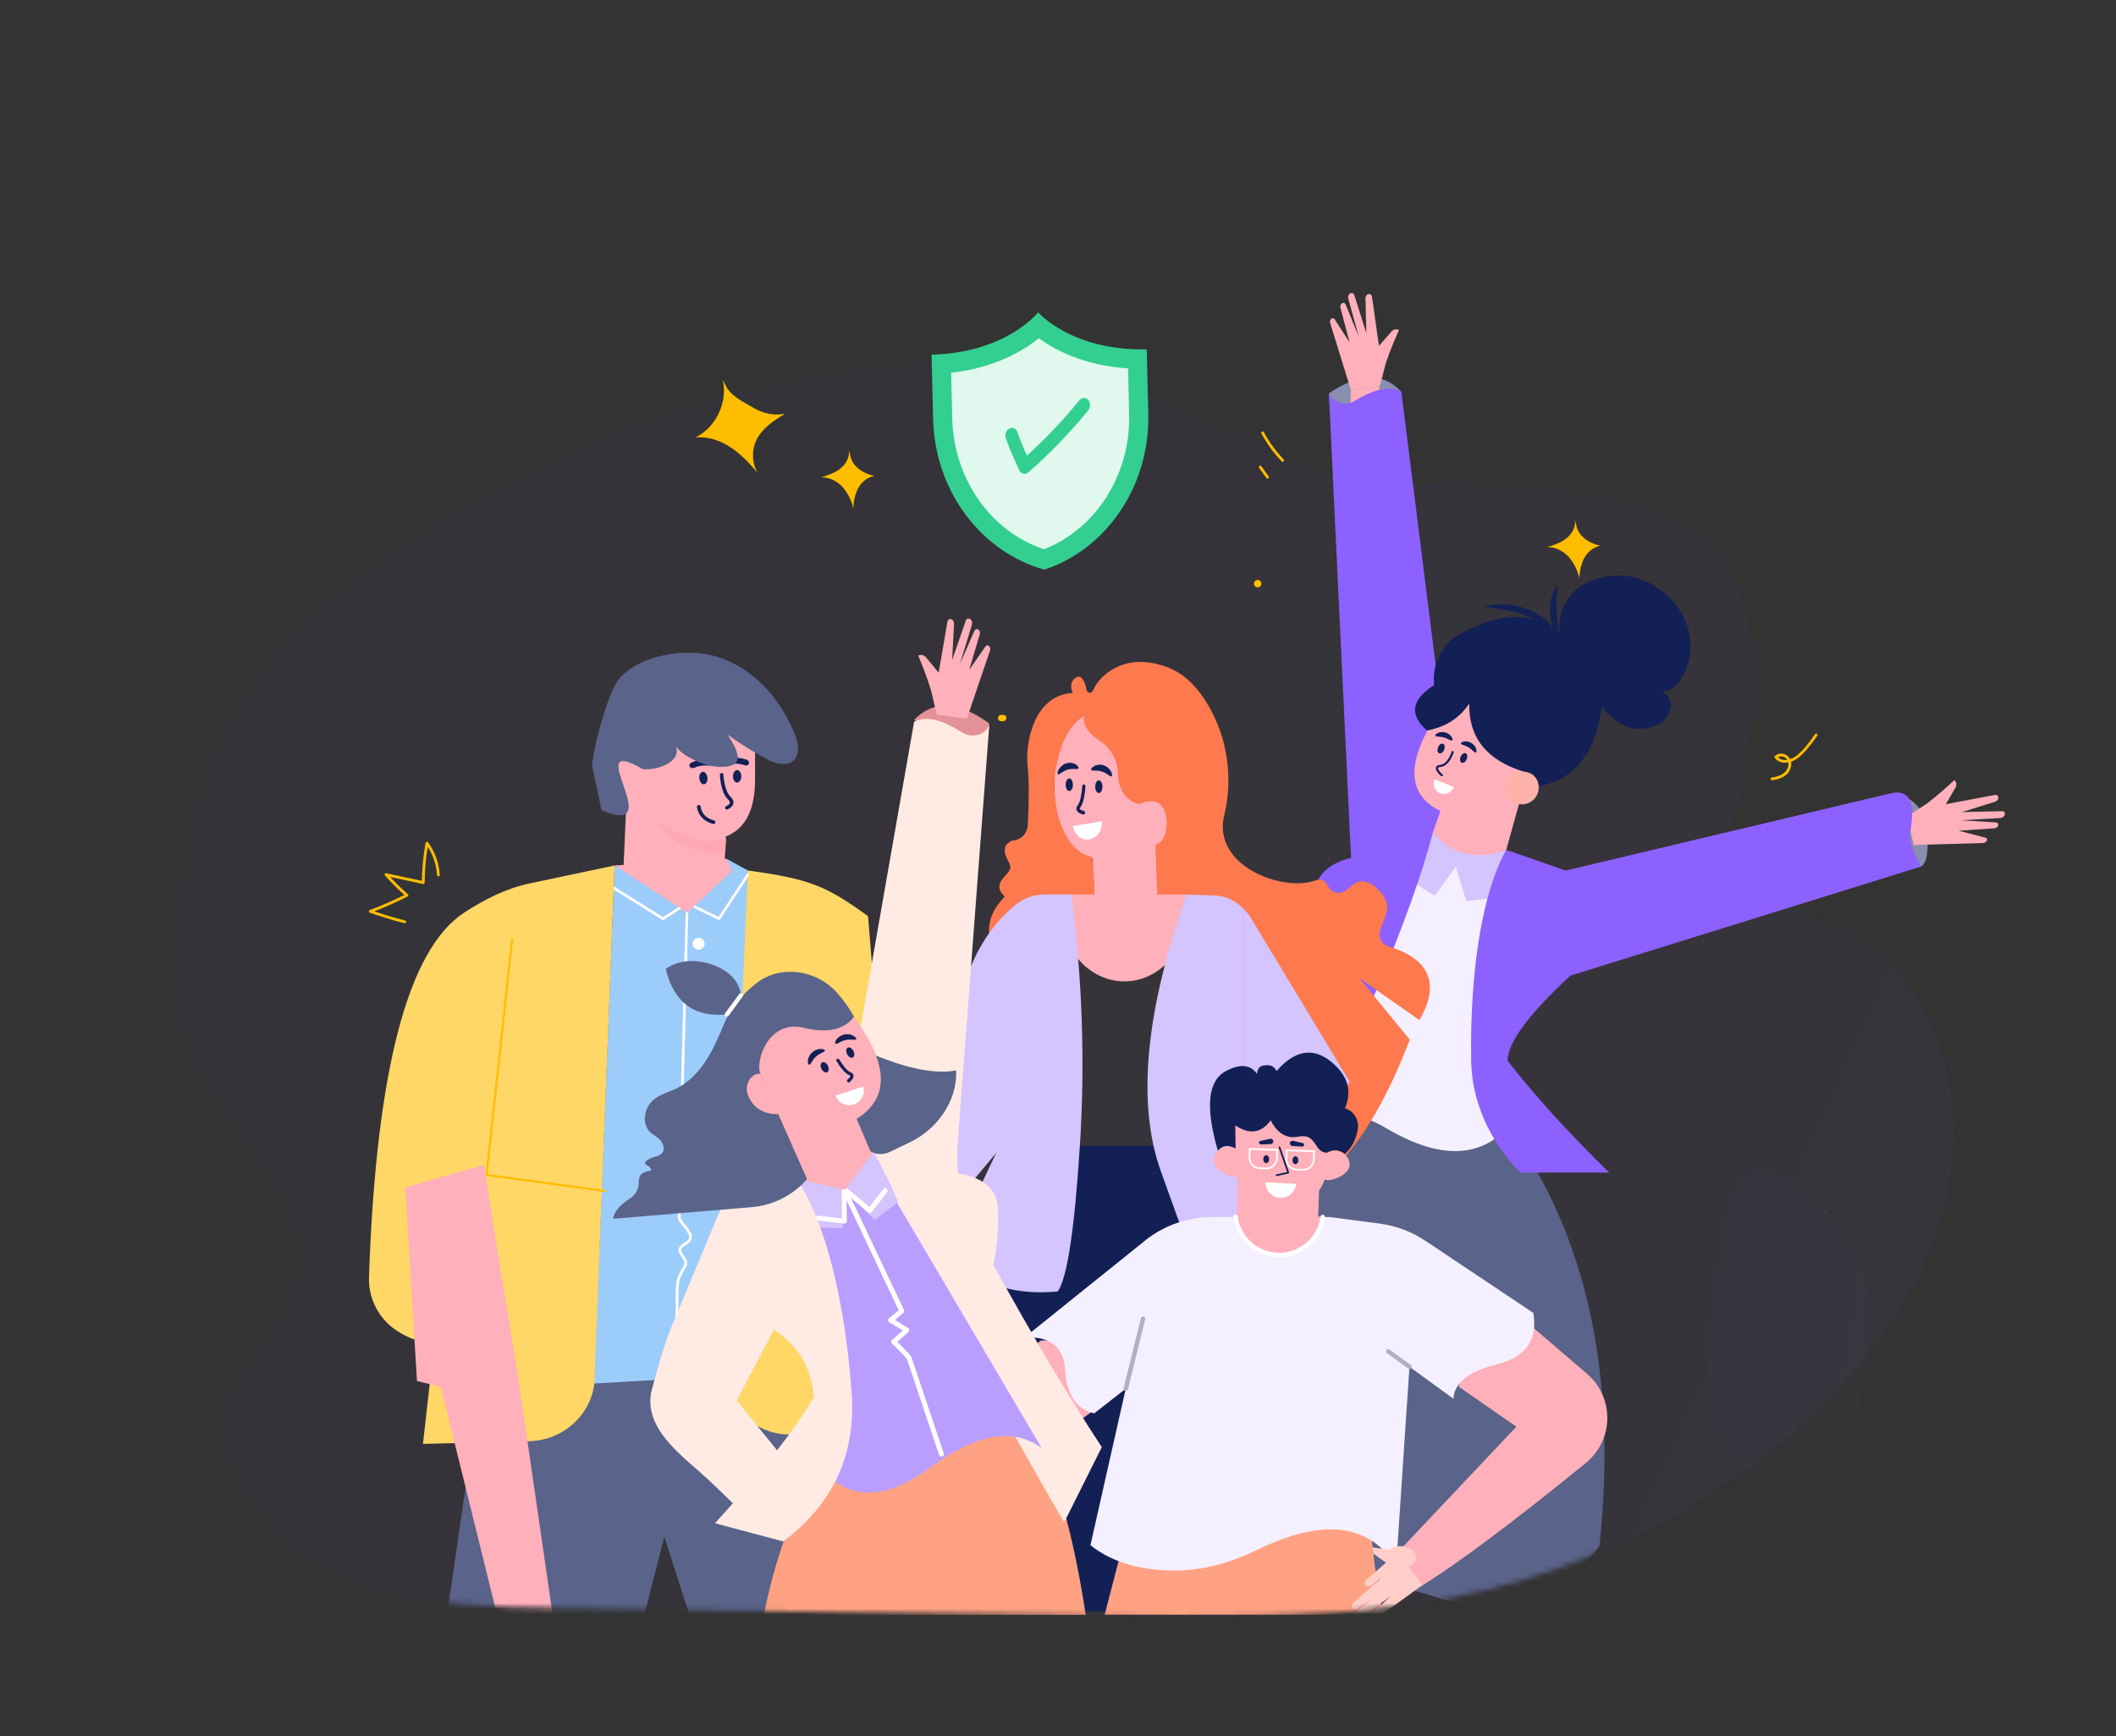<svg width="390" height="320" viewBox="0 0 390 320" fill="none" xmlns="http://www.w3.org/2000/svg">
<rect x="0" y="0" width="390" height="320" fill="#333333" stroke="none"/>
<path opacity="0.02" d="M317.421 266.103C319.613 270.405 323.625 273.803 328.088 273.992C332.866 274.194 337.282 270.715 339.82 266.26C342.358 261.805 343.329 256.494 344.01 251.28C344.828 245.009 345.244 238.333 342.808 232.581C341.016 228.35 337.856 225.042 334.768 221.844C332.982 219.995 331.155 218.114 328.934 216.976C326.714 215.838 323.992 215.55 321.881 216.901C319.039 218.722 318.185 222.74 317.678 226.325C316.04 237.905 311.907 255.28 317.421 266.103Z" fill="url(#paint0_linear_989_66216)"/>
<path opacity="0.04" d="M41.446 268.603C34.746 254.53 61.334 242.529 53.339 224.116C45.198 205.365 33.067 200.875 33.001 180.869C32.811 123.586 60.534 105.443 111.8 80.243C198.741 46.844 226.96 86.981 252.204 88.379C301.453 91.106 330.16 87.672 321.482 142.331C319.861 152.538 317.489 149.228 321.482 158.861C325.706 169.051 337.878 168.021 346.295 175.671C363.601 191.399 363.394 218.422 351.945 238.206C334.05 269.128 296.951 290.609 260.189 295.722C240.977 298.394 221.445 298.11 202.02 297.82C171.024 297.357 140.028 296.893 109.032 296.43C90.872 296.159 61.255 297.058 49.948 281.092C46.948 276.856 43.935 273.832 41.446 268.603Z" fill="url(#paint1_linear_989_66216)"/>
<mask id="mask0_989_66216" style="mask-type:alpha" maskUnits="userSpaceOnUse" x="32" y="27" width="353" height="271">
<g style="mix-blend-mode:lighten">
<path d="M41.446 268.603C34.746 254.53 61.334 242.529 53.339 224.116C45.198 205.365 29.624 160.589 33.001 140.869C42.811 83.586 70.534 65.443 121.8 40.243C208.741 6.844 236.96 46.981 262.204 48.379C311.453 51.106 340.16 47.672 321.482 102.331C352.861 112.538 350.489 109.228 354.482 118.861C358.706 129.051 370.878 128.021 379.294 135.671C396.601 151.399 363.393 218.422 351.944 238.206C334.05 269.128 296.951 290.609 260.189 295.722C240.977 298.394 221.445 298.11 202.02 297.82C171.024 297.357 140.028 296.893 109.032 296.43C90.872 296.159 61.255 297.058 49.948 281.092C46.948 276.856 43.934 273.832 41.446 268.603Z" fill="#F4F0FF"/>
</g>
</mask>
<g mask="url(#mask0_989_66216)">
<path d="M278.301 282.585L279.332 281.251C279.005 285.789 278.272 289.433 277.134 292.181C278.295 288.825 278.684 285.626 278.301 282.585Z" fill="#DCDEE6"/>
<path d="M269.176 159.308L275.938 162.418L273.905 190.591L278.053 207.693C273.711 214.451 267.184 215.163 258.473 209.828C249.747 204.494 243.061 203.92 238.415 208.108L261.916 158.832L269.176 159.308Z" fill="#F4F0FF"/>
<path d="M277.618 156.636L275.938 162.42L275.46 165.468L270.254 166.089L267.641 157.466L277.618 156.636Z" fill="#D4C4FF"/>
<path d="M263.595 152.841L270.067 157.277L264.425 165.113L259.986 162.315L261.915 158.832L263.595 152.841Z" fill="#D4C4FF"/>
<path d="M251.231 206.016C252.724 206.431 254.114 207.115 255.441 207.903C265.093 213.638 272.63 213.569 278.05 207.695C292.501 227.749 298.087 253.482 294.81 284.895C286.914 295.468 277.241 298.743 265.792 294.722C254.356 290.7 245.229 291.557 238.412 297.292C230.074 260.71 230.074 230.983 238.412 208.11C242.934 204.524 248.057 205.104 251.231 206.016Z" fill="#5A6389"/>
<path d="M244.927 72.492C250.527 68.706 254.98 68.616 258.285 72.223L249.531 77.613C246.531 78.414 244.996 76.707 244.927 72.492Z" fill="#888FAF"/>
<path d="M346.628 155.33L349.843 146.312C353.453 147.618 354.925 149.733 355.153 153.817C355.485 156.968 355.14 158.93 354.116 159.704C349.194 160.644 346.698 159.186 346.628 155.33Z" fill="#888FAF"/>
<path d="M254.238 71.205L254.363 75.89L248.928 76.45L248.949 71.786L254.238 71.205Z" fill="#FFB0BA"/>
<path d="M255.174 67.867C254.842 69.277 254.531 70.39 254.24 71.205L248.951 71.785L245.197 59.638C245.093 59.389 245.114 59.099 245.259 58.87C245.3 58.829 245.342 58.788 245.404 58.746C245.653 58.559 245.819 58.642 246.006 58.87L248.744 63.099L247.043 56.673C246.96 56.341 247.146 55.947 247.437 55.844C247.686 55.761 247.914 55.864 248.018 56.113L250.444 62.063C249.145 57.392 248.502 55.063 248.515 55.077L248.495 55.015C248.391 54.662 248.557 54.248 248.847 54.082C249.179 53.895 249.511 54.04 249.615 54.393L251.834 61.42L251.668 55.015C251.668 54.683 251.855 54.331 252.124 54.227C252.477 54.082 252.809 54.289 252.871 54.704L254.157 63.742L256.252 61.358C256.646 60.736 257.331 60.529 257.849 60.819C256.384 64.122 255.492 66.472 255.174 67.867Z" fill="#FFB0BA"/>
<path d="M360.213 143.783C360.67 144.177 360.691 144.903 360.234 145.462L358.637 148.219L367.639 146.52C368.033 146.437 368.344 146.685 368.324 147.059C368.303 147.37 368.033 147.66 367.701 147.763L361.603 149.671L368.967 149.505C369.34 149.484 369.589 149.754 369.506 150.106C369.444 150.458 369.091 150.728 368.738 150.769H368.676C368.69 150.769 366.277 150.908 361.437 151.184L367.847 151.578C368.116 151.578 368.303 151.764 368.303 152.013C368.282 152.345 367.971 152.635 367.639 152.656L361.002 153.112L365.897 154.376C366.166 154.459 366.312 154.584 366.208 154.874C366.187 154.957 366.166 154.998 366.125 155.061C365.98 155.268 365.71 155.371 365.42 155.371L352.705 155.745L351.564 150.541C352.242 150.002 353.189 149.353 354.406 148.593C355.623 147.833 357.558 146.229 360.213 143.783Z" fill="#FFB0BA"/>
<path d="M266.933 154.292L264.091 153.442C260.261 168.229 250.492 191.516 234.783 223.303C225.158 231.885 214.953 248.539 204.167 273.263C202.612 245.256 212.215 230.641 219.931 221.479C225.089 215.384 233.158 199.85 244.137 174.877C243.142 171.601 242.582 168.278 242.457 164.905C242.347 161.547 244.532 159.281 249.012 158.106L244.926 72.49C245.022 72.669 245.126 72.835 245.237 72.987C246.191 74.438 248.182 74.791 249.655 73.899C253.43 71.619 256.306 71.059 258.284 72.22L264.921 125.103L266.933 154.292Z" fill="#8D61FF"/>
<path d="M271.147 195.318C270.918 178.92 273.179 164.512 277.618 156.635L288.57 160.449L348.411 146.228C351.799 145.399 353.043 147.638 352.145 152.945C351.716 154.562 352.373 156.815 354.115 159.703L289.441 179.811C281.739 186.943 277.881 192.174 277.867 195.504C282.817 201.875 289.054 208.744 296.576 216.11H280.169C276.187 211.964 271.292 204.957 271.147 195.318Z" fill="#8D61FF"/>
<path d="M267.846 126.451L283.445 135.676L277.616 156.634L276.019 157.132C271.953 158.396 267.515 157.194 264.631 154.043L264.092 153.442L265.482 149.462C259.771 146.698 259.169 141.404 263.677 133.582L267.846 126.451Z" fill="#FFB0BA"/>
<path d="M283.424 146.187C282.844 147.804 281.081 148.633 279.463 148.074C277.865 147.493 277.036 145.71 277.617 144.114C278.197 142.497 279.96 141.647 281.558 142.228C283.175 142.808 284.005 144.57 283.424 146.187Z" fill="#FFB2A9"/>
<path d="M263.015 134.641C259.683 131.739 260.111 128.954 264.301 126.287L264.281 125.54C264.115 121.871 266.044 118.388 269.3 116.73C269.604 116.578 269.853 116.467 270.047 116.398C281.732 110.165 290.139 114.767 295.269 130.205C294.066 138.842 290.188 143.735 283.633 144.882C283.522 143.292 282.554 142.394 280.729 142.187C273.981 140.072 270.669 135.899 270.794 129.666C269.024 132.347 266.431 134.005 263.015 134.641Z" fill="#132056"/>
<path d="M287.387 117.953C286.93 112.494 288.915 108.846 293.34 107.007C300.019 104.582 304.831 107.277 307.921 110.366C311.344 113.828 312.588 119.01 310.701 123.488C309.553 126.238 308.087 127.531 306.304 127.365C307.61 128.235 308.004 129.189 308.025 129.997C308.025 131.179 306.801 133.045 305.702 133.522C301.65 135.291 298.173 134.185 295.269 130.205C293.679 126.28 291.051 122.196 287.387 117.953Z" fill="#132056"/>
<path d="M287.636 118.408C285.998 116.086 283.758 114.49 281.269 113.495C278.78 112.479 276.042 112.127 273.221 111.795C275.979 111.132 278.987 111.256 281.746 112.334C283.094 112.894 284.38 113.682 285.417 114.718C286.454 115.755 287.284 117.019 287.636 118.408Z" fill="#132056"/>
<path d="M287.157 117.932C286.306 116.357 285.829 114.657 285.705 112.874C285.622 111.091 285.954 109.163 287.136 107.774C286.887 109.536 286.866 111.133 286.949 112.791C287.032 114.45 287.281 116.129 287.157 117.932Z" fill="#132056"/>
<path d="M271.206 136.941C272.202 137.563 272.264 138.662 272.015 138.703C271.766 138.766 271.352 138.144 270.709 137.771C270.066 137.356 269.319 137.294 269.257 137.045C269.174 136.796 270.19 136.34 271.206 136.941Z" fill="#132056"/>
<path d="M266.396 134.994C267.537 135.325 267.89 136.362 267.641 136.465C267.434 136.611 266.873 136.113 266.127 135.926C265.401 135.698 264.675 135.844 264.55 135.615C264.405 135.387 265.256 134.683 266.396 134.994Z" fill="#132056"/>
<path d="M265.981 137.087C266.292 137.212 266.375 137.709 266.168 138.186C265.961 138.683 265.546 138.974 265.235 138.829C264.944 138.704 264.861 138.207 265.048 137.73C265.255 137.232 265.67 136.942 265.981 137.087Z" fill="#132056"/>
<path d="M270.128 138.828C270.439 138.953 270.522 139.45 270.315 139.927C270.128 140.425 269.713 140.715 269.402 140.57C269.091 140.445 269.008 139.948 269.215 139.471C269.423 138.974 269.837 138.683 270.128 138.828Z" fill="#132056"/>
<path d="M265.609 143.037C265.422 142.871 264.468 142.021 264.655 141.42C264.738 141.157 265.001 141.005 265.443 140.964C266.874 140.819 267.538 138.559 267.559 138.538C267.58 138.435 267.683 138.373 267.787 138.414C267.911 138.435 267.953 138.538 267.932 138.642C267.911 138.746 267.185 141.192 265.485 141.358C265.236 141.378 265.07 141.441 265.049 141.544C264.966 141.814 265.485 142.415 265.879 142.726C265.962 142.809 265.962 142.933 265.899 143.016C265.837 143.078 265.754 143.099 265.671 143.058C265.657 143.058 265.637 143.051 265.609 143.037Z" fill="#132056"/>
<path d="M267.93 145.09C267.474 146.105 266.354 146.603 265.399 146.209C264.445 145.815 264.01 144.654 264.425 143.618L267.93 145.09Z" fill="white"/>
<path d="M264.278 144.115C264.305 143.949 264.354 143.784 264.423 143.618L267.928 145.09C267.859 145.255 267.769 145.401 267.659 145.525L264.278 144.115Z" fill="white"/>
<path d="M125.401 222.548C125.859 222.548 126.23 222.177 126.23 221.72C126.23 221.263 125.859 220.893 125.401 220.893C124.944 220.893 124.573 221.263 124.573 221.72C124.573 222.177 124.944 222.548 125.401 222.548Z" fill="white"/>
<path d="M125.064 240.066C125.521 240.066 125.892 239.696 125.892 239.238C125.892 238.781 125.521 238.411 125.064 238.411C124.607 238.411 124.236 238.781 124.236 239.238C124.236 239.696 124.607 240.066 125.064 240.066Z" fill="white"/>
<path d="M124.336 260.623C124.793 260.623 125.164 260.253 125.164 259.796C125.164 259.338 124.793 258.968 124.336 258.968C123.879 258.968 123.508 259.338 123.508 259.796C123.508 260.253 123.879 260.623 124.336 260.623Z" fill="white"/>
<path d="M158.836 225.672L156.588 229.777L151.467 225.115C152.503 223.268 154.177 221.793 156.487 220.689L158.836 225.672Z" fill="#888FAF"/>
<path d="M147.898 224.843C147.876 224.832 146.901 223.869 144.974 221.954C144.957 221.921 144.889 221.566 145.058 221.262C145.227 221.008 145.549 220.873 145.87 220.958C145.718 220.789 145.819 220.89 145.667 220.721C145.549 220.468 145.582 220.181 145.768 219.978C145.937 219.792 146.191 219.724 146.428 219.792C146.275 219.64 146.749 220.079 146.597 219.927C146.411 219.758 146.326 219.505 146.377 219.268C146.388 219.178 146.422 219.094 146.478 219.015C146.664 218.728 147.053 218.593 147.408 218.711C146.867 218.153 145.701 217.005 145.16 216.43C145.025 216.278 144.991 216.008 145.092 215.822C145.244 215.552 145.582 215.484 145.819 215.687L150.991 219.556L151.464 216.329C151.549 215.738 152.124 215.349 152.698 215.484L153.307 223.407L159.95 226.499L151.752 228.407L147.898 224.843Z" fill="#FFCEC8"/>
<path d="M147.813 220.909C147.611 220.909 147.408 220.841 147.256 220.689L146.36 219.861C146.309 219.828 146.309 219.76 146.36 219.726C146.394 219.676 146.461 219.676 146.495 219.709L147.391 220.537C147.628 220.757 147.982 220.757 148.219 220.554C148.354 220.436 148.439 220.25 148.439 220.081C148.439 219.895 148.371 219.709 148.236 219.591L147.34 218.797C147.289 218.746 147.289 218.696 147.34 218.645C147.374 218.611 147.442 218.594 147.475 218.645L148.371 219.439C148.557 219.608 148.659 219.828 148.642 220.081C148.642 220.317 148.54 220.537 148.354 220.706C148.202 220.841 148.016 220.909 147.813 220.909Z" fill="#FF9C91"/>
<path d="M146.951 221.855C146.765 221.855 146.596 221.788 146.461 221.653L146.055 221.281C146.022 221.247 146.005 221.18 146.055 221.146C146.089 221.095 146.157 221.095 146.191 221.129L146.596 221.518C146.698 221.602 146.833 221.653 146.968 221.653C147.12 221.636 147.239 221.585 147.34 221.484C147.526 221.264 147.509 220.926 147.306 220.741L146.985 220.436C146.934 220.403 146.934 220.335 146.968 220.301C147.019 220.251 147.07 220.251 147.12 220.284L147.441 220.589C147.729 220.859 147.763 221.315 147.492 221.619C147.357 221.754 147.171 221.839 146.985 221.855C146.974 221.855 146.963 221.855 146.951 221.855Z" fill="#FF9C91"/>
<path d="M146.058 222.75C145.872 222.75 145.703 222.666 145.568 222.548L145.162 222.176C145.128 222.142 145.111 222.075 145.162 222.024C145.196 221.99 145.263 221.99 145.297 222.024L145.703 222.395C145.804 222.497 145.939 222.548 146.075 222.531C146.227 222.531 146.345 222.463 146.446 222.362C146.632 222.159 146.616 221.821 146.413 221.618L146.092 221.331C146.041 221.281 146.041 221.23 146.075 221.179C146.125 221.145 146.176 221.145 146.227 221.179L146.548 221.483C146.835 221.754 146.852 222.21 146.599 222.497C146.463 222.649 146.277 222.733 146.092 222.75C146.08 222.75 146.069 222.75 146.058 222.75Z" fill="#FF9C91"/>
<path d="M220.495 260.251C219.165 260.431 217.977 259.997 216.929 258.95L219.126 255.217C220.625 256.647 221.081 258.325 220.495 260.251Z" fill="#888FAF"/>
<path d="M181.871 296.993L182.857 248.781L184.292 233.917L184.442 232.459L186.521 211.207H218.661L224.253 223.084C225.325 225.367 226.339 227.667 227.296 229.982C227.439 230.29 227.567 230.605 227.682 230.929C233.403 244.944 237.195 259.856 238.931 275.206L241.395 296.993H181.871Z" fill="#132056"/>
<path d="M200.562 130.09C200.676 130.058 200.762 130.034 200.819 130.018C213.061 129.273 217.896 135.499 215.325 148.695C217.653 152.128 217.003 154.565 213.375 156.006L213.868 169.194L201.612 168.466L201.398 158.192C193.598 158.046 193.705 143.376 194.884 137.183C195.527 133.782 197.584 130.892 200.562 130.09Z" fill="#FFB0BA"/>
<path d="M189.987 183.494C181.702 176.467 180.095 170.403 185.166 165.302C184.995 164.962 184.652 164.719 184.459 164.379C184.009 163.602 184.181 162.776 184.695 162.096C185.059 161.586 185.531 161.173 185.895 160.663C186.023 160.469 186.152 160.25 186.195 160.032C186.259 159.619 186.109 159.23 185.916 158.89C185.252 157.7 184.631 156.121 186.002 155.247C186.173 155.053 186.481 154.931 186.923 154.883C188.359 154.688 189.473 153.377 189.452 151.725C189.68 147.127 189.659 143.556 189.387 141.014C188.98 137.201 190.373 128.166 197.701 127.704C197.187 126.425 197.38 125.494 198.28 124.911C199.194 124.312 199.872 125.122 200.315 127.34C200.829 127.955 201.294 127.761 201.708 126.757C202.351 125.275 206.786 119.665 215.443 123.089C219.406 124.668 222.085 128.481 223.82 132.149C226.177 137.104 226.949 142.884 226.027 148.398C225.92 149.005 225.813 149.588 225.663 150.146C223.263 159.619 236.441 164.428 242.376 162.29C242.955 162.096 243.662 161.975 244.133 162.412C244.476 162.703 244.647 163.189 244.904 163.578C245.333 164.258 246.083 164.646 246.811 164.573C248.847 164.403 249.404 161.78 251.89 162.582C252.854 162.873 253.689 163.553 254.396 164.355C254.975 165.011 255.468 165.812 255.639 166.735C256.046 168.994 253.582 171.204 254.461 173.196C254.911 174.24 256.111 174.507 256.989 174.774C263.731 177.219 265.274 181.632 261.617 188.011L250.497 180.239L259.839 191.606C250.783 215.279 239.233 225.083 225.192 221.019L213.407 168.508L212.957 155.635C214.314 155.36 215.007 153.976 215.035 151.482C214.807 147.985 213.093 146.9 209.893 148.228C207.422 147.467 206.136 145.556 206.036 142.496C205.972 140.091 204.729 137.954 202.929 136.691C202.815 136.61 202.694 136.529 202.565 136.448C200.508 135.055 199.579 133.566 199.779 131.979C196.651 133.938 194.91 138.113 194.295 143.958C194.295 152.958 197.931 157.352 201.295 157.958L201.708 162.958V168.362L189.987 183.494Z" fill="#FE794D"/>
<path d="M202.523 146.164C202.889 146.164 203.187 145.642 203.187 144.998C203.187 144.354 202.889 143.832 202.523 143.832C202.156 143.832 201.858 144.354 201.858 144.998C201.858 145.642 202.156 146.164 202.523 146.164Z" fill="#132056"/>
<path d="M197.08 145.799C197.447 145.799 197.744 145.277 197.744 144.634C197.744 143.99 197.447 143.468 197.08 143.468C196.713 143.468 196.416 143.99 196.416 144.634C196.416 145.277 196.713 145.799 197.08 145.799Z" fill="#132056"/>
<path d="M194.98 142.692C194.702 142.546 195.237 140.991 196.673 140.651C198.13 140.311 198.987 141.404 198.751 141.623C198.559 141.89 197.744 141.574 196.844 141.842C195.923 142.036 195.237 142.862 194.98 142.692Z" fill="#132056"/>
<path d="M201.109 141.89C200.938 141.599 202.073 140.555 203.466 141.065C204.88 141.599 205.159 143.032 204.859 143.081C204.58 143.202 204.002 142.473 203.102 142.206C202.202 141.866 201.238 142.182 201.109 141.89Z" fill="#132056"/>
<path d="M203.079 151.361C203.229 152.988 202.222 154.469 200.787 154.712C199.351 154.955 198.001 153.862 197.744 152.259L203.079 151.361Z" fill="white"/>
<path d="M199.693 150.123C199.679 150.123 199.665 150.123 199.65 150.123C199.479 150.074 198.601 149.88 198.429 149.249C198.365 149.054 198.365 148.714 198.686 148.35C199.222 147.67 199.436 145.63 199.458 144.901C199.479 144.707 199.629 144.537 199.779 144.585C199.929 144.585 200.058 144.755 200.058 144.925C200.036 145.217 199.886 147.84 199.115 148.787C199.029 148.908 198.965 149.006 198.986 149.054C199.029 149.2 199.436 149.394 199.758 149.467C199.908 149.491 200.015 149.686 199.993 149.856C199.95 150.026 199.843 150.123 199.693 150.123Z" fill="#132056"/>
<path d="M219.042 167.515C219.042 174.898 213.749 180.873 207.235 180.873C200.722 180.873 195.451 174.898 195.451 167.515C195.451 166.616 195.536 165.718 195.686 164.867H218.806C218.956 165.718 219.042 166.616 219.042 167.515Z" fill="#FFB0BA"/>
<path d="M238.842 213.174L229.2 202.487V167.488C229.8 168.071 230.335 168.776 230.764 169.553L248.762 199.354L238.842 213.174Z" fill="#D4C4FF"/>
<path d="M229.201 167.488V202.487L228.987 202.244L226.844 211.207L236.636 224.589V231.244C231.865 236.62 227.158 239.284 222.516 239.235C221.316 236.223 218.473 228.467 213.988 215.967C209.488 203.467 211.067 186.433 218.723 164.865L223.78 165.035C225.816 165.084 227.723 165.982 229.201 167.488Z" fill="#D4C4FF"/>
<path d="M185.019 209.507L178.655 217.716L165.906 207.661L179.34 177.228C179.798 176.159 180.319 175.139 180.905 174.167L184.783 209.774L180.905 174.167C181.433 173.261 182.004 172.386 182.619 171.544C183.904 169.82 185.361 168.265 186.99 166.905C188.554 165.594 190.482 164.865 192.432 164.865H197.446C199.489 180.312 200.017 195.751 199.032 211.182C198.046 226.63 196.689 235.576 194.961 238.021C183.219 239.114 177.819 234.038 175.634 230.929L179.705 220.728L185.019 209.507Z" fill="#D4C4FF"/>
<path d="M164.554 193.112L165.39 193.841L186.345 209.215L179.789 217.06C177.496 219.853 173.832 222.161 170.875 220.363L156.776 208.753L153.648 205.693L153.112 205.159L145.142 197.338C145.499 195.298 147.599 193.994 151.441 193.428C155.284 192.861 156.769 190.246 155.898 185.583L164.554 193.112Z" fill="#D4C4FF"/>
<path d="M183.714 249.204C183.669 249.204 183.624 249.193 183.579 249.171L177.19 246.417C177.021 246.349 176.953 246.164 177.021 246.012C177.089 245.843 177.275 245.775 177.427 245.843L183.833 248.596C183.985 248.664 184.069 248.85 184.002 249.002C183.951 249.12 183.833 249.204 183.714 249.204Z" fill="white"/>
<path d="M243.103 219.484L243.087 220.119L242.96 224.132L235.532 227.193L228.025 224.132L228.104 218.485V217.739L243.103 219.484Z" fill="#FFB0BA"/>
<path d="M227.564 214.441L227.723 205.732L244.769 206.018L244.626 214.742C244.547 219.438 240.658 223.197 235.944 223.118C231.246 223.039 227.485 219.152 227.564 214.441Z" fill="#FFB0BA"/>
<path d="M244.659 212.441C242.119 212.584 242.818 208.777 239.342 209.491C237.173 209.924 235.458 208.925 234.199 206.493C232.485 208.851 230.305 209.158 227.66 207.413L227.739 211.664C226.332 210.934 225.248 211.098 224.486 212.156C222.147 204.15 222.602 199.254 225.851 197.467C228.485 196.018 230.427 196.166 231.676 197.911C231.76 196.917 232.231 196.399 233.088 196.357C234.146 196.198 234.876 196.547 235.278 197.404C238.58 193.628 241.855 192.994 245.103 195.5C248.351 198.017 249.283 200.946 247.896 204.288C247.918 204.288 247.944 204.293 247.976 204.304C249.547 204.796 250.515 206.429 250.261 208.063C249.976 209.946 249.166 211.5 247.833 212.727C246.817 211.891 245.759 211.796 244.659 212.441Z" fill="#132056"/>
<path d="M203.601 297.609L206.886 284.903L226.154 279.795L252.422 280.398L253.565 289.947L254.866 297.609H203.601Z" fill="#FFA283"/>
<path d="M201.678 259.856L185.965 271.404C184.489 272.498 182.664 273.006 180.838 272.847C178.251 272.625 175.95 271.086 174.759 268.786L160.142 238.409L166.887 235.221L182.933 253.986L191.837 247.07C198.398 246.658 201.678 250.92 201.678 259.856Z" fill="#FFB0BA"/>
<path d="M282.688 244.785L292.481 253.177C294.862 255.207 296.243 258.189 296.243 261.33C296.243 264.55 294.782 267.612 292.275 269.642C285.18 275.416 270.991 286.79 261.817 292.405L257.547 286.171L279.482 262.948L268.832 255.556L271.689 246.387L282.688 244.785Z" fill="#FFB0BA"/>
<path d="M191.994 243.96L194.819 241.691L211.024 228.668C211.088 228.605 211.151 228.557 211.231 228.494C212.151 227.764 213.135 227.145 214.151 226.606C216.992 225.099 220.166 224.306 223.404 224.306H245.053L247.005 224.56L254.354 225.527C257.37 225.94 260.227 227.018 262.734 228.7L270.781 234.077L274.352 236.457L282.606 241.977C283.431 246.958 281.225 250.104 275.987 251.415C270.739 252.726 268.035 254.852 267.877 257.792L259.782 251.907L259.401 257.57L259.163 261.076L257.322 288.708C252.391 280.714 243.757 279.735 231.419 285.774C227.134 287.868 223.166 288.915 219.611 289.295C218.278 289.438 216.992 289.486 215.77 289.454C209.643 289.316 204.713 287.762 200.978 284.79L207.485 255.952L201.676 260.489C198.385 259.738 196.597 257.041 196.311 252.399C196.047 248.221 193.55 246.254 188.82 246.498L191.994 243.96Z" fill="#F4F0FF"/>
<path d="M259.784 252.321C259.689 252.321 259.609 252.289 259.546 252.241L255.61 249.386C255.435 249.259 255.388 249.005 255.53 248.815C255.657 248.64 255.911 248.593 256.102 248.736L260.022 251.575C260.197 251.718 260.244 251.972 260.117 252.146C260.022 252.257 259.911 252.321 259.784 252.321Z" fill="#ADB1C3"/>
<path d="M207.488 256.364C207.456 256.364 207.424 256.359 207.392 256.348C207.17 256.301 207.027 256.079 207.091 255.857L210.281 242.945C210.345 242.722 210.567 242.596 210.789 242.643C210.995 242.707 211.138 242.929 211.075 243.151L207.884 256.063C207.837 256.237 207.678 256.364 207.488 256.364Z" fill="#ADB1C3"/>
<path d="M245.944 212.062C247.436 211.998 248.69 213.14 248.754 214.631C248.833 216.107 246.389 217.439 244.913 217.502C243.421 217.566 243.452 216.36 243.373 214.869C243.31 213.394 244.452 212.125 245.944 212.062Z" fill="#FFB0BA"/>
<path d="M228.961 214.376C228.77 215.851 228.691 217.057 227.215 216.866C225.739 216.66 223.422 215.153 223.612 213.678C223.818 212.203 225.168 211.156 226.644 211.362C228.12 211.552 229.151 212.901 228.961 214.376Z" fill="#FFB0BA"/>
<path d="M241.913 224.069L243.802 224.307C243.214 228.527 239.437 231.62 235.136 231.287C231.231 230.985 228.184 227.955 227.724 224.228L241.913 224.069Z" fill="#FFB0BA"/>
<path d="M235.786 231.715C235.564 231.715 235.336 231.704 235.104 231.683C231.088 231.382 227.819 228.257 227.311 224.275C227.279 224.053 227.438 223.847 227.66 223.815C227.882 223.783 228.104 223.942 228.12 224.164C228.58 227.781 231.548 230.588 235.167 230.874C239.23 231.191 242.833 228.288 243.389 224.243C243.42 224.021 243.627 223.863 243.849 223.894C244.087 223.926 244.23 224.132 244.214 224.354C243.627 228.606 239.992 231.715 235.786 231.715Z" fill="white"/>
<path d="M249.293 296.355C249.071 296.069 249.135 295.657 249.42 295.419L254.61 290.834L252.595 292.246C252.293 292.468 251.896 292.421 251.674 292.151L251.658 292.119C251.452 291.85 251.499 291.453 251.785 291.199L257.547 286.171L258.689 287.63L258.864 287.852L259.721 288.947L260.007 289.296L260.896 290.438L261.038 290.612L262.213 292.119L254.626 297.608H252.595C252.642 297.513 252.706 297.401 252.801 297.322L256.388 294.165L251.611 297.608H249.293L253.182 294.372L250.23 296.45C249.912 296.672 249.5 296.624 249.293 296.355Z" fill="#FFCEC8"/>
<path d="M258.101 289.153C259.688 289.153 260.974 288.215 260.974 287.059C260.974 285.902 259.688 284.965 258.101 284.965C256.515 284.965 255.229 285.902 255.229 287.059C255.229 288.215 256.515 289.153 258.101 289.153Z" fill="#FFCEC8"/>
<path d="M257.037 289.137L253.133 286.361L252.99 285.203L256.18 285.663L257.037 289.137Z" fill="#FFCEC8"/>
<path d="M233.375 214.377C233.673 214.377 233.914 214.05 233.914 213.647C233.914 213.244 233.673 212.917 233.375 212.917C233.077 212.917 232.835 213.244 232.835 213.647C232.835 214.05 233.077 214.377 233.375 214.377Z" fill="#132056"/>
<path fill-rule="evenodd" clip-rule="evenodd" d="M233.294 215.519L232.183 215.472C231.612 215.456 231.088 215.218 230.707 214.806C230.31 214.377 230.104 213.838 230.136 213.267L230.183 211.586L235.564 211.792L235.516 213.457C235.484 214.028 235.246 214.552 234.834 214.948C234.5 215.266 234.088 215.456 233.643 215.504C233.527 215.514 233.41 215.519 233.294 215.519ZM230.485 211.919L230.437 213.283C230.421 213.759 230.596 214.235 230.929 214.584C231.262 214.933 231.707 215.139 232.199 215.17L233.31 215.202C233.802 215.218 234.262 215.044 234.611 214.71C234.976 214.393 235.183 213.933 235.199 213.457L235.246 212.093L230.485 211.919Z" fill="white"/>
<path d="M238.754 214.567C239.053 214.567 239.294 214.24 239.294 213.837C239.294 213.434 239.053 213.108 238.754 213.108C238.456 213.108 238.215 213.434 238.215 213.837C238.215 214.24 238.456 214.567 238.754 214.567Z" fill="#132056"/>
<path fill-rule="evenodd" clip-rule="evenodd" d="M240.101 215.758L238.99 215.726C237.8 215.678 236.879 214.695 236.927 213.505L236.991 211.84L242.371 212.03L242.308 213.711C242.292 214.267 242.038 214.806 241.625 215.187C241.292 215.504 240.879 215.694 240.435 215.742C240.318 215.763 240.207 215.768 240.101 215.758ZM237.292 212.157L237.244 213.521C237.197 214.52 237.99 215.377 238.99 215.409L240.101 215.44C240.593 215.456 241.054 215.298 241.419 214.965C241.768 214.631 241.974 214.171 241.99 213.696L242.038 212.331L237.292 212.157Z" fill="white"/>
<path d="M235.119 216.645C235.103 216.55 235.151 216.47 235.23 216.454L237.23 216.01L235.675 211.521C235.643 211.442 235.691 211.347 235.77 211.315C235.849 211.299 235.945 211.331 235.976 211.426L237.595 216.074C237.595 216.121 237.595 216.153 237.579 216.201C237.548 216.232 237.516 216.264 237.468 216.28L235.31 216.756C235.299 216.756 235.294 216.756 235.294 216.756C235.214 216.772 235.135 216.724 235.119 216.645Z" fill="#132056"/>
<path d="M232.326 210.268L234.088 209.888C234.358 209.824 234.643 210.015 234.675 210.3C234.707 210.57 234.516 210.824 234.246 210.855L232.405 210.935C232.231 210.935 232.072 210.808 232.056 210.633C232.04 210.459 232.151 210.3 232.326 210.268Z" fill="#132056"/>
<path d="M240.357 211.03C240.325 211.204 240.183 211.331 240.008 211.315L238.167 211.22C237.897 211.189 237.707 210.951 237.738 210.681C237.77 210.395 238.056 210.189 238.341 210.269L240.087 210.665C240.262 210.697 240.373 210.855 240.357 211.03Z" fill="#132056"/>
<path d="M238.88 218.2C238.753 219.707 237.451 220.849 235.928 220.77C234.404 220.691 233.23 219.406 233.261 217.899L238.88 218.2Z" fill="white"/>
<path d="M146.36 227.902C143.284 229.028 140.968 228.713 139.413 226.956C141.746 227.564 143.791 227.232 145.549 225.959L146.36 227.902Z" fill="#FFB1A8"/>
<path d="M133.024 281.47L135.695 284.781C134.827 285.953 133.734 286.544 132.416 286.555C131.559 284.764 131.762 283.07 133.024 281.47Z" fill="#F4F0FF"/>
<path d="M336.277 223.291C336.379 223.313 336.48 223.336 336.582 223.358C336.627 223.381 336.666 223.398 336.7 223.409C336.294 223.358 336.294 223.325 336.277 223.291Z" fill="#FFCEC8"/>
<path d="M133.212 70C134.17 74.114 131.981 78.739 128.184 80.628C130.464 80.401 132.761 81.192 134.673 82.45C136.585 83.707 138.157 85.404 139.627 87.156C139.107 86.229 138.817 85.19 138.784 84.129C138.751 83.067 138.975 82.013 139.437 81.055C140.507 78.89 142.653 77.505 144.716 76.223C142.685 76.703 140.501 76.159 138.715 75.076C136.93 73.992 135.287 73.332 134.062 71.636L133.212 70Z" fill="#FFBD00"/>
<path d="M156.417 82.867C156.688 84.157 155.961 85.493 154.928 86.325C153.895 87.158 152.607 87.577 151.345 87.99C152.847 87.915 154.308 88.679 155.318 89.787C156.29 90.936 156.97 92.3 157.302 93.765C157.279 92.462 157.574 91.174 158.161 90.009C158.459 89.43 158.881 88.924 159.397 88.526C159.913 88.128 160.512 87.848 161.149 87.706C159.052 87.277 157.081 85.997 156.697 83.887L156.417 82.867Z" fill="#FFBD00"/>
<path d="M290.236 95.734C290.506 97.024 289.779 98.36 288.746 99.193C287.713 100.025 286.426 100.444 285.163 100.858C286.665 100.782 288.126 101.546 289.137 102.654C290.108 103.803 290.788 105.167 291.12 106.632C291.098 105.329 291.393 104.041 291.98 102.876C292.277 102.298 292.699 101.791 293.215 101.393C293.732 100.995 294.33 100.715 294.968 100.573C292.871 100.144 290.9 98.864 290.516 96.755L290.236 95.734Z" fill="#FFBD00"/>
<path d="M236.61 84.693C235.168 83.191 233.937 81.499 232.95 79.663C232.789 79.371 232.318 79.574 232.474 79.869C233.478 81.746 234.732 83.476 236.2 85.012C236.43 85.25 236.839 84.933 236.607 84.692L236.61 84.693Z" fill="#FFBD00"/>
<path d="M231.807 108.258C231.989 108.258 232.164 108.186 232.293 108.057C232.421 107.929 232.494 107.754 232.494 107.572C232.494 107.39 232.421 107.216 232.293 107.087C232.164 106.958 231.989 106.886 231.807 106.886C231.625 106.886 231.451 106.958 231.322 107.087C231.193 107.216 231.121 107.39 231.121 107.572C231.121 107.754 231.193 107.929 231.322 108.057C231.451 108.186 231.625 108.258 231.807 108.258Z" fill="#FFBD00"/>
<path d="M184.92 131.762H184.524C184.369 131.762 184.221 131.824 184.112 131.932C184.003 132.04 183.941 132.188 183.941 132.341V132.492C183.969 132.588 184.021 132.676 184.093 132.746L184.209 132.839C184.299 132.892 184.402 132.92 184.506 132.92H184.902C184.981 132.92 185.059 132.903 185.129 132.868C185.201 132.844 185.265 132.802 185.316 132.746C185.373 132.697 185.416 132.633 185.438 132.561C185.473 132.493 185.489 132.417 185.485 132.341V132.185C185.457 132.088 185.405 132.001 185.333 131.93L185.217 131.838C185.126 131.787 185.024 131.761 184.92 131.762Z" fill="#FFBD00"/>
<path d="M233.83 87.791L232.472 85.926C232.274 85.656 231.867 85.977 232.064 86.246L233.423 88.111C233.62 88.381 234.028 88.061 233.83 87.791Z" fill="#FFBD00"/>
<path d="M326.586 143.795C327.491 143.737 328.361 143.425 329.093 142.894C329.421 142.64 329.687 142.314 329.87 141.942C330.052 141.571 330.147 141.162 330.147 140.748C330.147 140.386 330.038 140.032 329.836 139.73C329.634 139.428 329.348 139.191 329.012 139.049C328.705 138.905 328.361 138.857 328.026 138.911C327.691 138.965 327.38 139.118 327.135 139.351C327.11 139.375 327.091 139.404 327.077 139.435C327.064 139.467 327.057 139.501 327.057 139.535C327.057 139.569 327.064 139.603 327.077 139.634C327.091 139.665 327.11 139.694 327.135 139.718C328.173 141.009 330.08 140.668 331.27 139.801C331.986 139.243 332.634 138.603 333.2 137.895C333.832 137.155 334.419 136.379 334.959 135.571C335.145 135.295 334.699 135.034 334.512 135.313C333.6 136.681 332.553 138.078 331.288 139.147C330.249 140.012 328.506 140.609 327.503 139.364V139.731C327.691 139.558 327.931 139.451 328.185 139.424C328.44 139.397 328.696 139.454 328.917 139.584C329.169 139.725 329.373 139.94 329.498 140.2C329.624 140.461 329.666 140.753 329.618 141.037C329.444 142.517 327.893 143.147 326.586 143.292C326.256 143.328 326.254 143.844 326.586 143.808V143.795Z" fill="#FFBD00"/>
<path d="M121.631 143.551C121.338 145.888 119.195 147.541 116.805 147.276C114.415 146.99 112.724 144.874 112.994 142.559C113.287 140.223 115.452 138.57 117.82 138.834C120.21 139.121 121.901 141.215 121.631 143.551Z" fill="#FFB0BA"/>
<path d="M82.372 297.755L89.633 247.852L90.851 235.222L126.209 233.503L152.367 239.587L163.439 297.755H127.111L122.443 283.251L118.723 297.755H82.372Z" fill="#5A6389"/>
<path d="M133.876 253.582H133.764C134.215 241.282 137.236 160.345 137.845 160.433C149.301 162.02 152.232 163.255 159.989 168.853L167.746 263.831L145.828 264.382C139.514 264.558 134.192 259.753 133.876 253.582Z" fill="#FFD766"/>
<path d="M134.373 239.872C134.267 240.401 134.245 240.93 134.305 241.459V241.481L133.764 253.582L109.478 254.992L111.191 212.253V212.055L111.214 211.614V211.416V211.394L111.236 211.041V210.754L111.259 210.49V210.314L111.282 210.049V209.895V209.586L111.304 209.476L111.327 208.859V208.749L113.288 159.507L126.661 166.406L134.034 160.477L133.877 158.273L137.845 160.433L134.418 238.924L134.373 239.872Z" fill="#9CCCFA"/>
<path d="M124.431 251.598C124.295 251.576 124.205 251.465 124.205 251.333C124.273 250.672 124.273 250.055 124.273 249.393C124.273 249.026 124.28 248.644 124.295 248.247C124.318 247.035 124.363 245.801 124.408 244.588C124.453 243.398 124.521 242.186 124.543 240.974C124.543 240.599 124.543 240.224 124.543 239.871C124.521 238.791 124.521 237.667 124.656 236.477C124.769 235.485 125.242 234.67 125.671 233.876C125.776 233.7 125.881 233.516 125.987 233.325V233.303C126.167 233.016 126.189 232.796 126.122 232.532C126.009 232.245 125.829 231.98 125.648 231.694C125.445 231.407 125.242 231.121 125.107 230.746C124.814 229.798 125.716 229.291 126.325 228.961C126.686 228.74 126.934 228.454 127.001 228.123C127.061 227.859 127.001 227.602 126.821 227.352C126.663 227.197 126.595 226.999 126.55 226.845C126.52 226.786 126.498 226.735 126.483 226.69C125.716 225.919 125.242 225.28 124.949 224.597C124.934 224.567 124.927 224.53 124.927 224.486C125.175 212.496 125.513 200.307 125.829 188.536C126.032 181.307 126.235 173.812 126.415 166.45C126.415 166.296 126.528 166.208 126.663 166.208C126.798 166.208 126.911 166.318 126.911 166.45C126.731 173.834 126.528 181.307 126.325 188.558C126.009 200.307 125.671 212.452 125.423 224.442C125.716 225.059 126.144 225.655 126.866 226.36C126.881 226.375 126.889 226.397 126.889 226.426C126.956 226.514 126.979 226.602 127.001 226.69C127.046 226.823 127.091 226.933 127.182 227.021C127.197 227.021 127.212 227.028 127.227 227.043C127.497 227.418 127.588 227.837 127.497 228.233C127.385 228.696 127.069 229.093 126.573 229.38C125.896 229.754 125.423 230.085 125.581 230.592C125.693 230.9 125.874 231.165 126.054 231.429C126.257 231.716 126.46 232.025 126.595 232.377C126.753 232.906 126.595 233.281 126.438 233.545C126.332 233.736 126.227 233.928 126.122 234.119C125.671 234.912 125.265 235.639 125.152 236.543C125.017 237.689 125.017 238.791 125.039 239.871C125.039 240.224 125.039 240.599 125.039 240.974C125.017 242.186 124.949 243.42 124.904 244.61C124.859 245.801 124.814 247.035 124.791 248.247C124.776 248.644 124.769 249.026 124.769 249.393C124.769 250.033 124.769 250.694 124.701 251.377C124.701 251.487 124.611 251.598 124.476 251.598C124.461 251.598 124.446 251.598 124.431 251.598Z" fill="white"/>
<path d="M132.41 169.538L126.683 166.738L122.331 169.538C122.24 169.582 122.128 169.582 122.06 169.538L112.995 163.873C112.882 163.785 112.86 163.653 112.927 163.52C112.995 163.41 113.153 163.388 113.265 163.454L122.195 169.031L126.525 166.254C126.593 166.187 126.683 166.187 126.773 166.232L132.433 169.009L137.597 161.14C137.665 161.03 137.822 160.986 137.935 161.074C138.048 161.14 138.093 161.294 138.003 161.404L132.726 169.45C132.681 169.516 132.613 169.56 132.546 169.56C132.501 169.56 132.456 169.552 132.41 169.538Z" fill="white"/>
<path d="M128.759 175.025C129.369 175.025 129.864 174.542 129.864 173.945C129.864 173.349 129.369 172.865 128.759 172.865C128.149 172.865 127.654 173.349 127.654 173.945C127.654 174.542 128.149 175.025 128.759 175.025Z" fill="white"/>
<path d="M68.01 235.267C69.317 197.355 75.158 175.005 85.531 168.216C89.251 165.791 93.243 163.741 97.64 162.815L113.29 159.509L109.547 254.994C108.802 260.945 103.706 265.464 97.573 265.618L77.954 266.125L80.051 247.456C77.811 247.529 75.526 246.809 73.196 245.296C73.121 245.252 73.046 245.2 72.97 245.141C69.678 242.915 67.852 239.168 68.01 235.267Z" fill="#FFD766"/>
<path d="M95.542 254.048C91.619 256.275 86.906 257.002 82.328 255.878L76.848 254.533L74.706 218.826L89.206 214.682L92.07 232.756L95.542 254.048Z" fill="#FFB0BA"/>
<path d="M91.639 297.755L81.221 255.523L95.54 254.046L101.877 297.755H91.639Z" fill="#FFB0BA"/>
<path d="M113.288 159.509L133.876 158.275L134.958 160.479L126.66 168.216L113.288 159.509Z" fill="#FFB0BA"/>
<path d="M133.48 160.656L114.921 159.863L115.507 146.571L120.649 140.422L119.611 132.244L132.6 125.389L139.185 132.707L139.162 143.794C139.147 149.305 137.351 152.765 133.773 154.176L133.48 160.656Z" fill="#FFB0BA"/>
<path d="M133.673 156.975C128.14 157.489 123.743 155.527 120.481 151.09C126.058 154.616 130.508 155.77 133.831 154.55L133.673 156.975Z" fill="#FFA8B3"/>
<path d="M130.382 143.331C130.45 143.97 130.179 144.499 129.751 144.543C129.345 144.587 128.962 144.102 128.894 143.485C128.826 142.846 129.097 142.295 129.526 142.251C129.931 142.207 130.315 142.692 130.382 143.331Z" fill="#132056"/>
<path d="M135.859 144.234C136.283 144.234 136.626 143.721 136.626 143.088C136.626 142.455 136.283 141.942 135.859 141.942C135.436 141.942 135.093 142.455 135.093 143.088C135.093 143.721 135.436 144.234 135.859 144.234Z" fill="#132056"/>
<path d="M133.967 149.195C133.832 149.195 133.719 149.129 133.674 148.996C133.606 148.82 133.674 148.644 133.854 148.578C134.012 148.511 134.463 148.269 134.508 147.96C134.553 147.74 134.35 147.475 134.147 147.299C132.817 146.043 132.682 142.935 132.682 142.803C132.682 142.626 132.817 142.472 132.997 142.472C133.2 142.45 133.336 142.604 133.336 142.781C133.336 142.803 133.471 145.756 134.621 146.814C135.072 147.24 135.252 147.667 135.162 148.093C135.027 148.798 134.193 149.129 134.08 149.173C134.05 149.187 134.012 149.195 133.967 149.195Z" fill="#132056"/>
<path d="M131.532 151.859C131.502 151.859 131.471 151.859 131.441 151.859C128.578 151.087 128.465 148.707 128.465 148.685C128.465 148.508 128.6 148.376 128.781 148.354C128.961 148.376 129.119 148.486 129.141 148.662C129.141 148.751 129.232 150.58 131.622 151.219C131.802 151.285 131.892 151.462 131.847 151.616C131.802 151.77 131.667 151.859 131.532 151.859Z" fill="#132056"/>
<path d="M130.494 141.104C129.615 141.016 128.735 141.148 127.923 141.523C127.653 141.633 127.292 141.567 127.134 141.325C126.954 141.06 127.111 140.685 127.472 140.531C128.442 140.09 129.547 139.914 130.629 140.024C131.035 140.068 131.283 140.399 131.193 140.685C131.125 140.972 130.81 141.148 130.494 141.104Z" fill="#132056"/>
<path d="M133.901 140.467C133.81 140.18 134.036 139.849 134.419 139.761C135.479 139.563 136.584 139.651 137.621 140.026C137.982 140.158 138.163 140.533 138.005 140.797C137.869 141.062 137.509 141.15 137.216 141.04C136.404 140.731 135.502 140.665 134.622 140.841C134.329 140.885 133.991 140.731 133.901 140.467Z" fill="#132056"/>
<path d="M109.263 141.747C108.549 140.842 111.849 127.448 114.295 124.891C116.742 122.334 119.937 121.183 123.089 120.629C125.566 120.182 128.082 120.182 130.56 120.629C133.924 121.327 137.112 123.007 139.87 125.535C142.627 128.063 144.878 131.37 146.443 135.191C146.925 136.409 147.369 137.931 146.892 139.191C146.1 141.303 143.653 141.017 141.916 140.195C139.239 138.836 136.641 137.243 134.141 135.428C135.294 137.425 138.6 141.9 131.824 141.273C129.57 141.066 125.521 139.27 124.522 137.419C125.816 140.42 121.071 142.052 118.451 141.747C106.568 134.84 123.615 154.723 110.854 149.328" fill="#5A6389"/>
<path d="M94.197 173.132C94.197 173.044 94.287 172.956 94.4 172.978C94.513 172.978 94.603 173.066 94.58 173.176L89.89 216.378L111.673 219.332L111.696 219.728L89.642 216.753C89.552 216.731 89.461 216.642 89.484 216.532L94.197 173.132Z" fill="#FFBD00"/>
<path d="M81.065 161.291C80.928 159.103 80.171 156.996 78.881 155.221C78.85 155.187 78.811 155.163 78.767 155.149C78.723 155.136 78.677 155.135 78.632 155.145C78.588 155.156 78.547 155.178 78.515 155.209C78.482 155.241 78.458 155.281 78.445 155.324C77.997 157.742 77.766 160.196 77.755 162.657L78.087 162.418L71.23 160.953C71.175 160.935 71.115 160.937 71.06 160.957C71.006 160.978 70.96 161.016 70.93 161.066C70.9 161.116 70.889 161.175 70.896 161.233C70.904 161.291 70.931 161.345 70.973 161.386C72.172 162.726 73.45 163.993 74.8 165.18L74.873 164.77C72.682 165.889 70.429 166.882 68.124 167.743C67.9 167.828 67.984 168.154 68.174 168.22C70.263 168.953 72.378 169.599 74.522 170.157C74.844 170.241 74.993 169.747 74.67 169.663C72.516 169.106 70.397 168.461 68.315 167.727L68.361 168.203C70.665 167.341 72.919 166.348 75.11 165.23C75.147 165.212 75.179 165.185 75.203 165.153C75.227 165.12 75.244 165.082 75.251 165.042C75.258 165.002 75.255 164.961 75.243 164.921C75.231 164.882 75.21 164.846 75.182 164.817C73.833 163.629 72.554 162.362 71.353 161.023L71.095 161.456L77.939 162.915C77.977 162.927 78.017 162.93 78.056 162.923C78.095 162.917 78.132 162.902 78.165 162.879C78.197 162.856 78.223 162.826 78.242 162.791C78.26 162.756 78.271 162.718 78.272 162.678C78.282 160.262 78.505 157.852 78.94 155.478L78.505 155.578C79.707 157.244 80.413 159.216 80.541 161.265C80.561 161.596 81.079 161.619 81.058 161.283L81.065 161.291Z" fill="#FFBD00"/>
<path d="M177.399 138.518L168.478 132.667C172.024 129.009 176.642 129.231 182.332 133.331C182.146 137.704 180.502 139.433 177.399 138.518Z" fill="#E39298"/>
<path d="M169.251 120.836C169.809 120.536 170.517 120.793 170.903 121.436L173.004 123.987L174.613 114.62C174.677 114.213 175.02 113.977 175.385 114.149C175.685 114.277 175.857 114.642 175.835 114.985L175.492 121.629L178.001 114.406C178.108 114.042 178.473 113.892 178.795 114.084C179.116 114.277 179.245 114.727 179.138 115.07V115.135C179.138 115.135 178.401 117.535 176.929 122.336L179.61 116.228C179.717 115.992 179.974 115.885 180.21 115.971C180.532 116.099 180.703 116.506 180.596 116.849L178.645 123.451L181.625 119.164C181.818 118.907 181.99 118.843 182.247 119.036C182.312 119.078 182.355 119.121 182.397 119.186C182.548 119.4 182.548 119.721 182.44 119.979L178.194 132.474L172.704 131.724C172.433 130.867 172.147 129.709 171.846 128.252C171.546 126.78 170.681 124.308 169.251 120.836Z" fill="#FFB0BA"/>
<path d="M140.792 297.638C142.658 288.164 145.81 278.605 150.936 270.052C157.083 275.626 164.897 275.02 174.375 268.234C175.662 267.314 177.056 266.48 178.536 265.903C181.753 264.684 187.007 263.615 192.003 266.908C195.392 274.179 198.094 284.422 200.11 297.638H140.792Z" fill="#FFA283"/>
<path d="M176.025 217.082L161.142 208.977C162.3 207.886 163.437 205.726 163.008 201.45C162.879 199.995 160.907 200.68 160.392 199.311L158.097 192.318L168.477 133.04C170.55 131.9 173.502 132.556 177.334 135.008C178.878 135.97 180.958 135.692 182.009 134.217C182.123 134.06 182.23 133.889 182.33 133.703L176.025 217.082Z" fill="#FFEBE4"/>
<path d="M203.07 266.715C199.296 274.243 199.896 273.045 196.143 280.572C191.061 271.869 168.028 231.965 160.973 212.078L158.657 205.94C159.357 205.784 160.015 205.334 160.63 204.593L176.328 210.944L176.542 216.226C181.274 217.025 183.733 219.17 183.919 222.663C184.105 226.142 183.826 229.62 183.083 233.099C190.231 246.115 196.894 257.32 203.07 266.715Z" fill="#FFEBE4"/>
<path d="M163.246 218.131L192.004 266.909C186.815 263.017 179.952 264.214 171.417 270.502C162.867 276.789 156.04 276.639 150.937 270.052L153.703 252.004L149.049 223.092L155.762 219.286L163.246 218.131Z" fill="#B99EFF"/>
<path d="M155.566 219.157L155.265 226.364L149.818 226.192L149.046 223.092L146.794 217.275L155.566 219.157Z" fill="#D4C4FF"/>
<path d="M163.929 217.895L165.537 221.551L161.205 224.845L155.565 219.156L160.969 212.078L163.929 217.895Z" fill="#D4C4FF"/>
<path d="M173.515 268.446C173.322 268.446 173.15 268.339 173.086 268.147C173 267.911 171.542 263.549 170.126 259.336C168.647 254.91 167.253 250.74 167.167 250.504C167.038 250.226 165.623 248.794 164.4 247.639C164.315 247.553 164.25 247.425 164.25 247.297C164.25 247.168 164.315 247.04 164.4 246.976L166.395 245.201L163.907 243.704C163.779 243.64 163.693 243.512 163.693 243.362C163.671 243.212 163.736 243.063 163.843 242.977L165.644 241.501L156.037 221.229L156.08 225.057C156.08 225.185 156.037 225.313 155.93 225.399C155.844 225.484 155.715 225.527 155.586 225.506L150.718 224.95C150.461 224.928 150.289 224.693 150.311 224.458C150.354 224.201 150.568 224.03 150.826 224.052L155.179 224.565L155.115 219.176C155.115 218.962 155.265 218.77 155.458 218.727C155.672 218.663 155.887 218.791 155.972 218.962L166.609 241.437C166.695 241.63 166.652 241.844 166.502 241.972L164.915 243.276L167.381 244.752C167.51 244.837 167.596 244.966 167.596 245.094C167.617 245.244 167.553 245.393 167.446 245.479L165.387 247.318C166.438 248.323 167.896 249.777 168.025 250.248C168.111 250.462 169.569 254.824 170.984 259.037C172.464 263.463 173.858 267.633 173.944 267.869C174.008 268.104 173.879 268.36 173.643 268.425C173.601 268.439 173.558 268.446 173.515 268.446Z" fill="white"/>
<path d="M160.306 223.561C160.199 223.561 160.092 223.519 160.006 223.454L155.46 219.627C155.267 219.456 155.245 219.178 155.417 218.985C155.567 218.793 155.846 218.771 156.039 218.942L160.242 222.449L162.794 219.178C162.944 218.985 163.223 218.942 163.416 219.113C163.609 219.263 163.652 219.541 163.502 219.734L160.671 223.39C160.585 223.476 160.478 223.54 160.349 223.561C160.335 223.561 160.32 223.561 160.306 223.561Z" fill="white"/>
<path d="M144.566 283.929C144.508 283.986 144.444 284.043 144.373 284.101L131.784 280.743C140.505 271.163 146.589 263.4 150.034 257.455C148.876 245.052 137.832 243.213 136.631 242.272L136.438 242.23L136.202 222.021L146.796 217.274C152.093 225.015 155.739 239.685 156.961 256.643C157.79 267.934 153.658 277.029 144.566 283.929Z" fill="#FFEBE4"/>
<path d="M135.772 258.12L149.926 275.548C149.433 276.553 148.597 277.408 147.524 277.836C146.088 278.413 144.35 278.285 143.064 279.162C142.227 279.739 141.691 280.702 141.434 281.685C141.327 282.092 141.241 282.498 141.198 282.926C137.795 279.661 134.393 276.396 130.99 273.131C126.444 268.769 118.616 263.765 120.031 256.537C119.86 257.435 122.069 248.069 124.321 243.193C127.966 234.425 135.365 216.655 135.751 216.206L145.38 242.552L142.721 244.84C142.735 244.854 142.742 244.875 142.742 244.904L135.772 258.12Z" fill="#FFEBE4"/>
<path d="M160.909 194.328C167.385 197.022 172.489 198.006 176.221 197.279C176.235 197.379 176.242 197.528 176.242 197.728C176.285 202.924 172.854 208.035 167.771 210.494L164.083 212.269C162.067 213.232 159.88 212.505 159.193 210.666L156.491 203.416L160.909 194.328Z" fill="#5A6389"/>
<path d="M156.963 186.864C163.826 195.874 164.133 202.325 157.885 206.217L160.673 212.739L155.762 219.283L148.235 217.551L138.928 195.14C141.658 183.507 147.67 180.748 156.963 186.864Z" fill="#FFB0BA"/>
<path d="M152.588 196.401C152.846 196.914 152.781 197.449 152.46 197.62C152.138 197.769 151.688 197.513 151.409 197C151.151 196.508 151.216 195.973 151.537 195.802C151.859 195.631 152.331 195.909 152.588 196.401Z" fill="#132056"/>
<path d="M157.287 193.685C157.544 194.199 157.501 194.733 157.179 194.904C156.858 195.075 156.386 194.797 156.129 194.284C155.871 193.792 155.914 193.258 156.236 193.087C156.557 192.915 157.029 193.193 157.287 193.685Z" fill="#132056"/>
<path d="M155.824 191.697C154.902 191.89 154.302 192.489 154.023 192.382C153.723 192.317 154.087 191.077 155.503 190.692C156.918 190.307 158.012 191.312 157.797 191.548C157.647 191.783 156.725 191.462 155.824 191.697Z" fill="#132056"/>
<path d="M150.379 194.755C149.693 195.375 149.457 196.209 149.178 196.231C148.878 196.316 148.578 195.076 149.607 194.049C150.658 193.002 152.095 193.322 152.031 193.643C152.031 193.921 151.044 194.092 150.379 194.755Z" fill="#132056"/>
<path d="M159.106 200.272C159.513 201.662 158.741 203.116 157.347 203.566C155.975 203.993 154.495 203.266 154.002 201.919L159.106 200.272Z" fill="white"/>
<path d="M156.404 199.503C156.319 199.503 156.233 199.46 156.168 199.374C156.061 199.267 156.104 199.075 156.211 198.968C156.49 198.775 156.748 198.455 156.726 198.305C156.726 198.262 156.662 198.198 156.533 198.155C155.461 197.77 154.303 195.782 154.174 195.546C154.088 195.418 154.131 195.226 154.281 195.161C154.41 195.076 154.603 195.119 154.689 195.268C155.01 195.824 155.997 197.343 156.748 197.621C157.155 197.77 157.284 198.027 157.305 198.219C157.391 198.775 156.705 199.331 156.576 199.438C156.519 199.481 156.462 199.503 156.404 199.503Z" fill="#132056"/>
<path d="M140.15 197.899L148.749 217.337C146.133 220.31 142.466 222.17 138.498 222.491L113 224.629C113.186 223.36 114.172 222.149 115.959 220.994C116.731 220.523 117.332 219.796 117.589 218.92C117.911 217.829 117.396 216.696 118.683 216.097C119.09 215.904 119.519 215.84 119.948 215.733C119.991 215.733 120.013 215.712 120.034 215.691C120.034 215.669 120.034 215.626 120.034 215.605C119.948 215.284 119.691 215.049 119.412 214.857C119.241 214.75 118.94 214.664 118.897 214.407C118.833 213.98 119.755 213.531 120.077 213.402C120.677 213.146 121.407 213.124 121.921 212.633C122.822 211.777 122.071 210.344 121.278 209.724C120.785 209.339 120.206 209.061 119.777 208.612C118.983 207.8 118.704 206.559 118.919 205.426C119.09 204.357 119.669 203.352 120.527 202.646C121.514 201.812 122.779 201.427 123.98 200.935C129.191 198.733 131.507 193.408 133.566 188.447C134.746 185.603 137.019 183.079 139.464 181.176C143.903 177.733 150.508 178.76 154.261 182.951C155.29 184.106 156.362 185.538 157.413 187.356C155.612 189.794 152.524 190.485 148.149 189.43C141.565 187.848 139.163 195.632 140.15 197.92V197.899Z" fill="#5A6389"/>
<path d="M134.186 186.949C128.053 187.619 124.221 184.825 122.691 178.566C125.436 176.663 129.382 176.663 132.856 178.481C135.173 179.692 136.431 181.489 136.631 183.869L134.186 186.949Z" fill="#5A6389"/>
<path d="M143.644 205.341C140.814 205.426 138.898 204.293 137.897 201.941C137.382 200.722 137.64 199.246 138.669 198.391C139.076 198.049 139.57 197.835 140.149 197.921L143.644 205.341Z" fill="#FFB0BA"/>
<path d="M133.975 187.356C133.889 187.356 133.81 187.334 133.739 187.291C133.567 187.163 133.524 186.907 133.653 186.735L136.248 183.207C136.355 183.036 136.612 182.993 136.784 183.121C136.956 183.25 136.998 183.485 136.87 183.677L134.296 187.206C134.211 187.313 134.103 187.356 133.975 187.356Z" fill="white"/>
</g>
<path d="M191.347 57.563C191.347 57.563 197.532 64.724 211.351 64.38L211.638 76.237C211.966 89.788 203.733 101.294 192.495 104.981C181.125 101.867 172.313 90.807 171.984 77.224L171.697 65.367C185.515 65.023 191.347 57.563 191.347 57.563Z" fill="#33CF90"/>
<path d="M192.404 101.225C201.85 97.581 208.388 87.632 208.114 76.325L207.91 67.89C199.831 67.386 194.431 64.499 191.463 62.34C188.602 64.644 183.348 67.797 175.304 68.702L175.508 77.136C175.781 88.413 182.764 98.045 192.404 101.225Z" fill="#E0F8EE"/>
<path d="M188.612 87.308L188.61 87.307C188.284 87.228 188.008 86.986 187.854 86.646L187.38 85.603C186.553 83.79 186.054 82.696 185.389 80.74C185.156 80.056 185.448 79.262 186.042 78.969C186.627 78.677 187.303 78.992 187.536 79.677C188.117 81.387 188.549 82.362 189.278 83.961C192.703 80.866 195.95 77.447 198.938 73.779C199.386 73.23 200.118 73.2 200.569 73.702C201.023 74.208 201.029 75.061 200.584 75.609C197.191 79.771 193.479 83.623 189.549 87.058C189.279 87.294 188.937 87.385 188.612 87.308Z" fill="#33CF90"/>
<defs>
<linearGradient id="paint0_linear_989_66216" x1="314.647" y1="216" x2="352.542" y2="222.306" gradientUnits="userSpaceOnUse">
<stop stop-color="#3E1A9D"/>
<stop offset="0.996" stop-color="#8D61FF"/>
</linearGradient>
<linearGradient id="paint1_linear_989_66216" x1="33" y1="67" x2="384.567" y2="227.112" gradientUnits="userSpaceOnUse">
<stop stop-color="#3E1A9D"/>
<stop offset="0.996" stop-color="#8D61FF"/>
</linearGradient>
</defs>
</svg>
